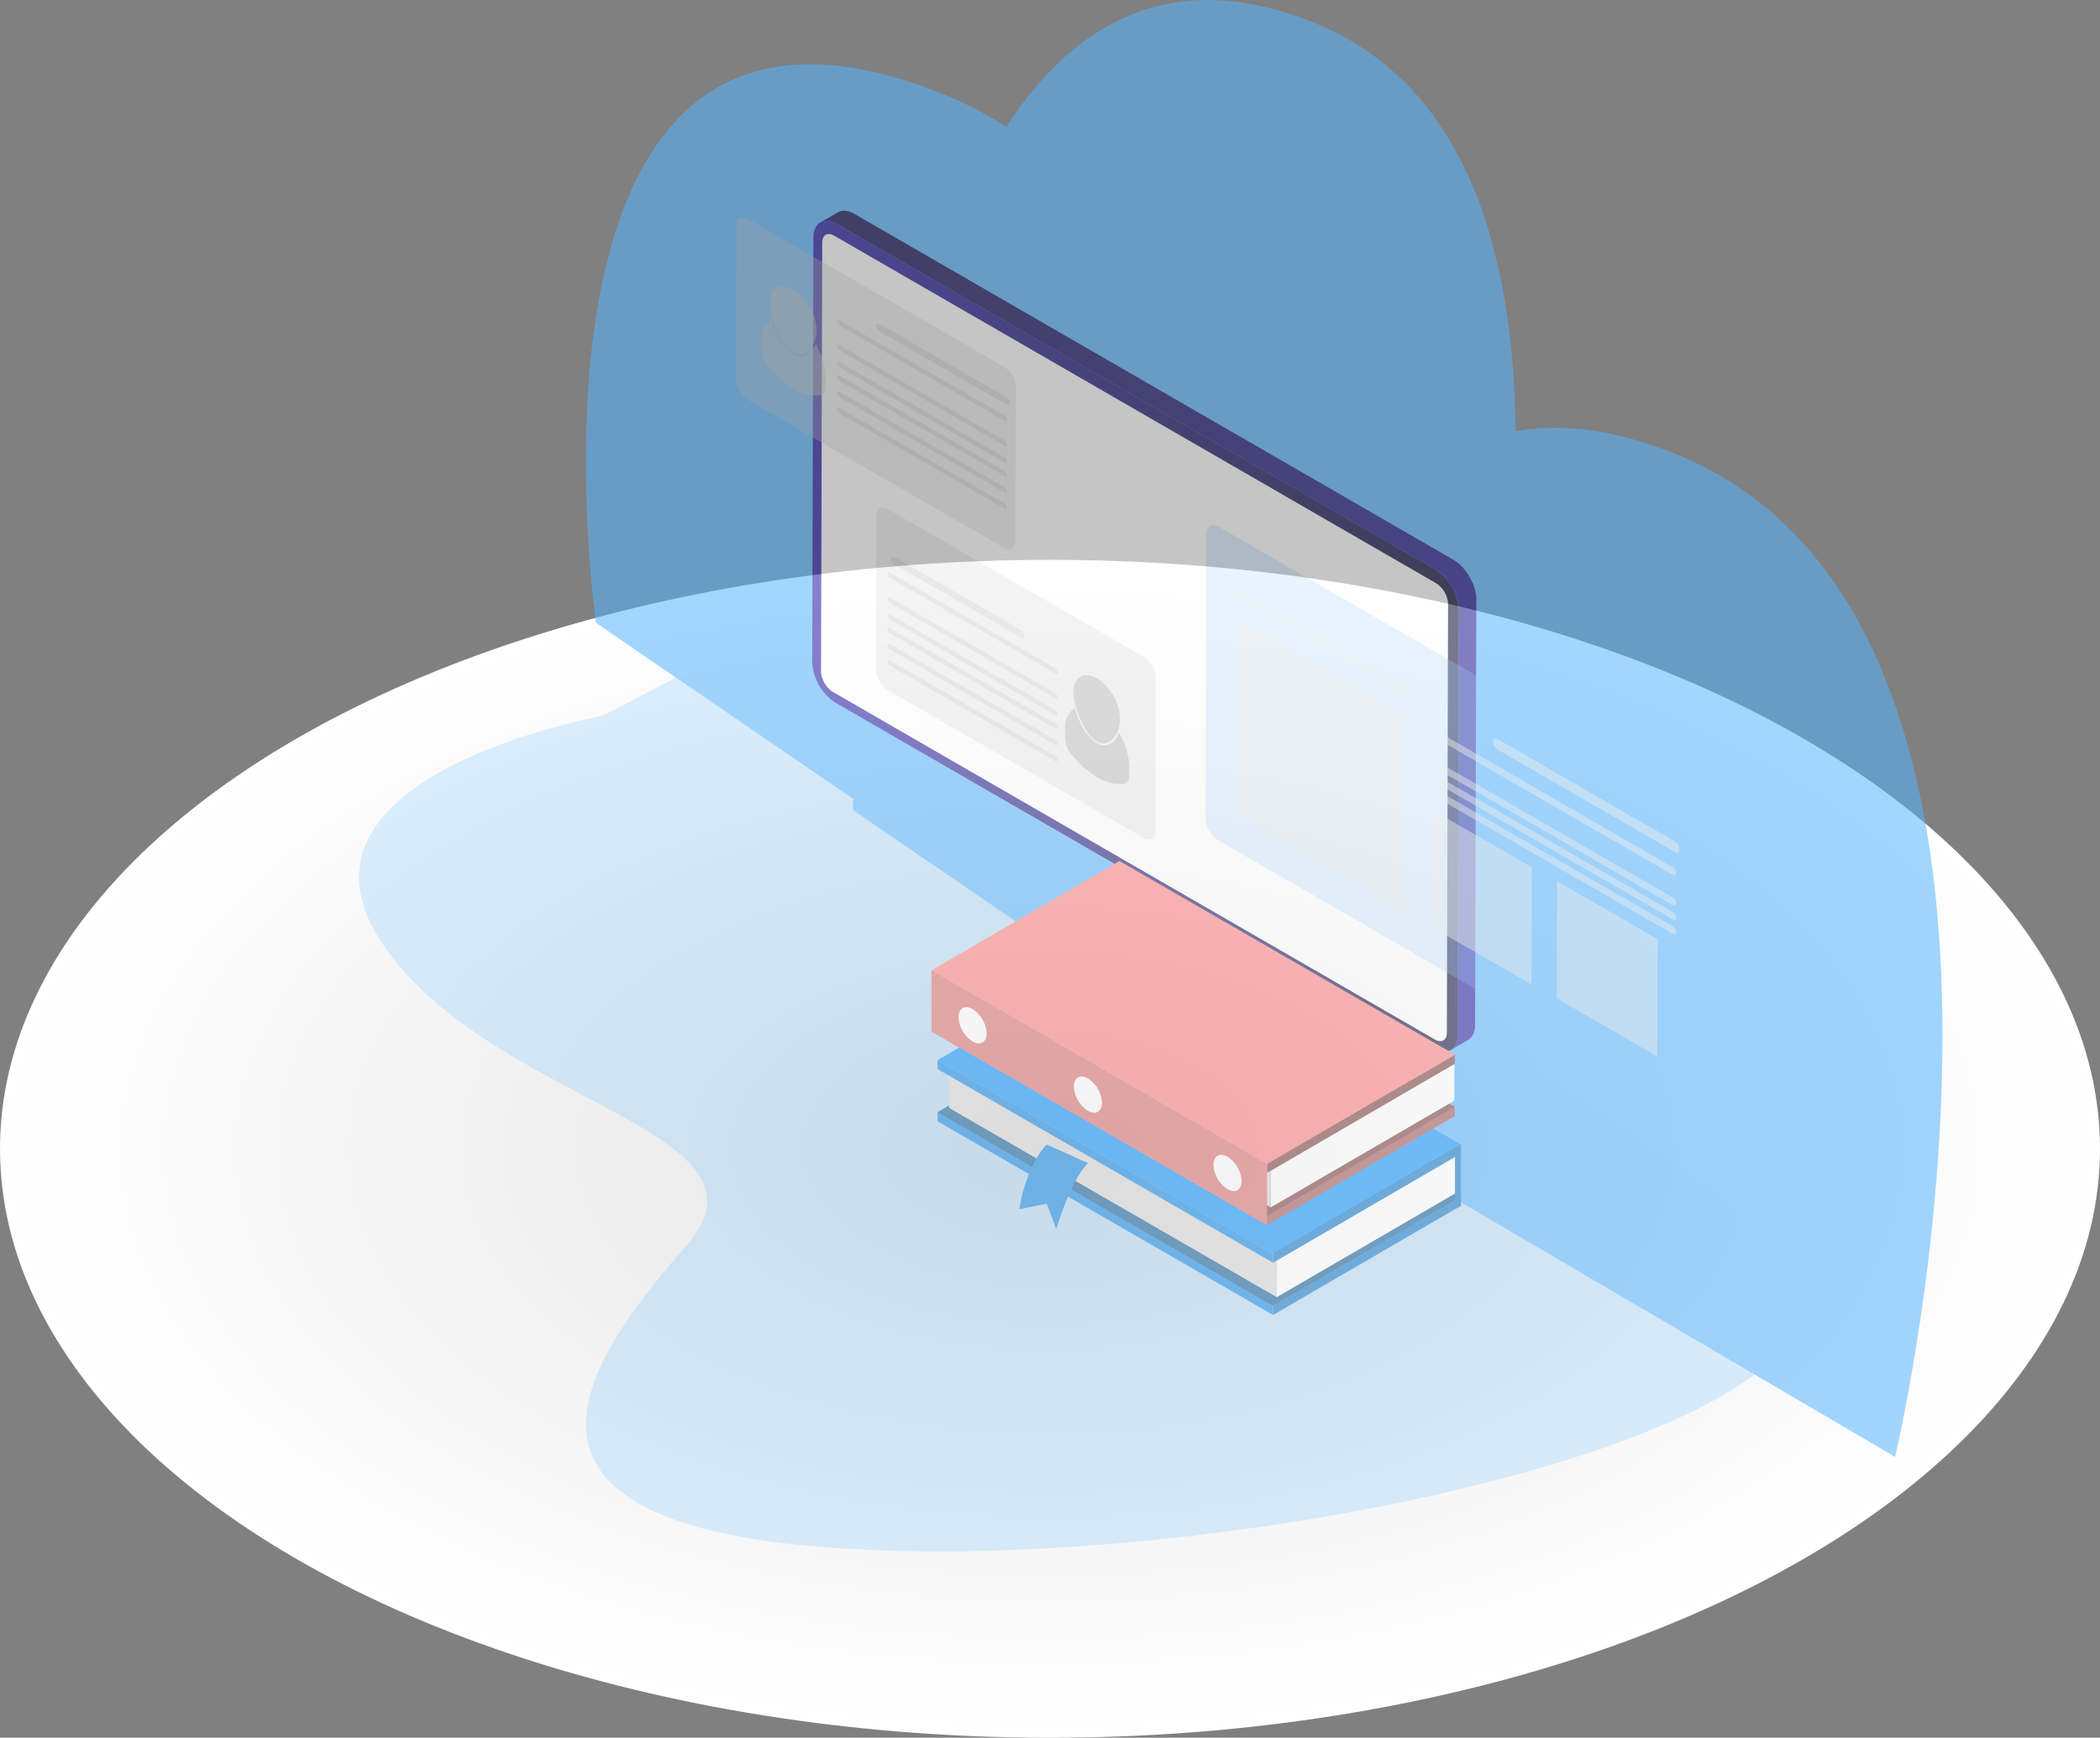 <svg xmlns="http://www.w3.org/2000/svg" xmlns:xlink="http://www.w3.org/1999/xlink" width="271" height="224.246" viewBox="0 0 271 224.246">
  <rect x="0" y="0" width="271" height="224.246" fill="#808080" stroke="none"/>
  <defs>
    <radialGradient id="radial-gradient" cx="0.5" cy="0.5" r="0.5" gradientUnits="objectBoundingBox">
      <stop offset="0" stop-color="#e3e3e3"/>
      <stop offset="1" stop-color="#fff"/>
    </radialGradient>
    <linearGradient id="linear-gradient" x1="1.183" y1="0.881" x2="0.121" y2="0.044" gradientUnits="objectBoundingBox">
      <stop offset="0" stop-color="#1e13a5"/>
      <stop offset="1" stop-color="#0c084f"/>
    </linearGradient>
    <linearGradient id="linear-gradient-2" y1="0.5" x2="1" y2="0.5" gradientUnits="objectBoundingBox">
      <stop offset="0" stop-color="#1e13a5"/>
      <stop offset="1" stop-color="#080533"/>
    </linearGradient>
    <linearGradient id="linear-gradient-3" x1="0.473" y1="0.51" x2="0.628" y2="0.248" gradientUnits="objectBoundingBox">
      <stop offset="0" stop-color="#e2d7fe" stop-opacity="0"/>
      <stop offset="0.965" stop-color="#e2d7fe"/>
    </linearGradient>
    <clipPath id="clip-path">
      <path id="Trazado_1362" data-name="Trazado 1362" d="M1002.82,176.671l24.255-14.1,43.289,24.993-24.255,14.1Z" transform="translate(-1002.82 -162.575)" fill="#085897"/>
    </clipPath>
    <clipPath id="clip-path-2">
      <path id="Trazado_1366" data-name="Trazado 1366" d="M1006.172,163.82l23.692-13.768,42.283,24.412-23.692,13.768Z" transform="translate(-1006.172 -150.052)" fill="none"/>
    </clipPath>
    <clipPath id="clip-path-3">
      <path id="Trazado_1370" data-name="Trazado 1370" d="M1002.82,161.6l24.255-14.1,43.289,24.993-24.255,14.1Z" transform="translate(-1002.82 -147.501)" fill="#008fff"/>
    </clipPath>
    <clipPath id="clip-path-4">
      <path id="Trazado_1379" data-name="Trazado 1379" d="M1004.427,137.911l23.692-13.768,42.283,24.412-23.692,13.768Z" transform="translate(-1004.427 -124.143)" fill="none"/>
    </clipPath>
    <clipPath id="clip-path-5">
      <path id="Trazado_1382" data-name="Trazado 1382" d="M1001.075,135.687l24.255-14.1,43.289,24.993-24.255,14.1Z" transform="translate(-1001.075 -121.592)" fill="none"/>
    </clipPath>
  </defs>
  <g id="trainingpic" transform="translate(-930 -130.754)">
    <ellipse id="Elipse_514" data-name="Elipse 514" cx="135.5" cy="76" rx="135.5" ry="76" transform="translate(930 203)" fill="url(#radial-gradient)"/>
    <g id="Grupo_1800" data-name="Grupo 1800" transform="translate(21682 20510)" opacity="0.54">
      <path id="Trazado_1319" data-name="Trazado 1319" d="M1042-68.291c-8.072-3.267-14.917-4.043-20.721-2.963-.27-23.832-6.675-44.893-25.971-52.7-18.294-7.4-30.971-.085-39.756,13.419a48.085,48.085,0,0,0-8.141-4.214c-58.129-23.524-44.8,68.23-44.8,68.23l33.173,22.7c-.025.933-.031,1.436-.031,1.436l66.717,45.645s.2-.549.569-1.572L1070.247,61.1S1095.939-46.462,1042-68.291Z" transform="translate(-21577.693 -20252.344)" fill="#53b3ff"/>
      <path id="Trazado_1320" data-name="Trazado 1320" d="M867.305,66.952s-42.259,7.566-28.861,28.789,52.9,24.471,39.64,39.595-27.411,35.638,18.6,38.988,120.367-11.547,125.391-30.034S886.988,56.7,886.988,56.7Z" transform="translate(-21541.5 -20353.846)" fill="#53b3ff" opacity="0.36"/>
      <g id="Grupo_1697" data-name="Grupo 1697" transform="translate(-20647.186 -20352.059)">
        <g id="Grupo_1696" data-name="Grupo 1696">
          <path id="Trazado_1321" data-name="Trazado 1321" d="M968.95-64.586l2.257-1.311a2.132,2.132,0,0,1,2.151.211L971.1-64.375A2.134,2.134,0,0,0,968.95-64.586Z" transform="translate(-967.913 66.101)" fill="none"/>
          <path id="Trazado_1322" data-name="Trazado 1322" d="M1153.179,170.784l-2.257,1.312a2.114,2.114,0,0,0,.881-1.938l2.257-1.312A2.114,2.114,0,0,1,1153.179,170.784Z" transform="translate(-1068.513 -63.786)" fill="none"/>
          <path id="Trazado_1323" data-name="Trazado 1323" d="M1053.613-16.007c0-.049,0-.1-.007-.147,0-.022,0-.044-.005-.066l0-.029c0-.017,0-.034,0-.052,0-.049-.01-.1-.017-.148s-.013-.1-.021-.152v-.008c-.008-.048-.016-.1-.025-.145s-.021-.105-.032-.158c0-.018-.009-.037-.013-.055l-.008-.032c-.005-.024-.01-.047-.017-.071-.013-.054-.027-.107-.042-.161-.011-.038-.022-.077-.034-.116l-.006-.021-.006-.022c-.016-.052-.033-.1-.051-.157s-.035-.1-.054-.154l-.01-.027-.009-.023-.037-.1c-.019-.049-.039-.1-.059-.147s-.03-.069-.044-.1l-.008-.019-.01-.022c-.021-.049-.043-.1-.066-.146s-.051-.106-.077-.158l-.012-.024-.016-.03c-.022-.042-.043-.085-.066-.127s-.057-.1-.086-.153l-.046-.081-.018-.032c-.026-.044-.054-.086-.081-.129-.041-.067-.082-.133-.125-.2l-.02-.032c-.058-.087-.119-.173-.181-.258l-.009-.013h0c-.044-.059-.088-.118-.134-.175s-.073-.092-.111-.137l0,0,0,0c-.038-.046-.077-.092-.116-.136s-.078-.088-.118-.13l-.02-.021-.02-.021c-.028-.03-.055-.059-.084-.088s-.084-.085-.127-.126l-.04-.037-.029-.027-.063-.059c-.044-.04-.089-.079-.134-.117l-.06-.049-.029-.024-.045-.037c-.044-.034-.088-.068-.132-.1l-.1-.069-.018-.013-.017-.012c-.042-.029-.085-.057-.128-.085s-.085-.053-.128-.078l-.03-.017-77.246-44.6-.1-.054c-.042-.023-.083-.044-.124-.064s-.082-.04-.122-.058-.081-.035-.121-.051-.081-.032-.122-.046-.081-.028-.121-.04-.084-.024-.125-.034-.083-.02-.124-.027-.089-.016-.132-.022-.09-.011-.134-.014-.1,0-.142,0-.106,0-.156.007a1.571,1.571,0,0,0-.174.025,1.5,1.5,0,0,0-.211.058,1.436,1.436,0,0,0-.244.113l-2.257,1.312a1.424,1.424,0,0,1,.245-.113,1.476,1.476,0,0,1,.211-.058,1.572,1.572,0,0,1,.174-.025c.051,0,.1-.007.157-.007s.094,0,.142,0,.089.008.135.014.088.013.132.022.082.017.124.027.083.022.125.034.081.025.121.04.081.03.122.046l.121.051c.041.018.081.037.122.058s.083.042.124.064l.1.054,77.246,44.6h0c.1.059.2.123.3.192l.018.013c.093.065.185.134.275.207l.029.024c.087.072.174.147.258.225l.029.027c.086.08.17.165.252.251l.02.021c.087.093.173.19.255.289l0,0q.126.152.245.313l.009.013c.069.094.136.191.2.29.043.065.084.131.124.2s.067.106.1.161l.046.081c.052.093.1.186.152.281l.015.03c.058.115.113.233.165.35l.008.019q.075.173.14.348l.009.023c.044.119.084.24.12.36l.006.022q.052.174.093.347l.008.032c.027.119.051.238.07.357v.006c.019.119.033.238.043.355l0,.03c.009.118.014.234.014.349L1051.2,40.27h0v.009c0,.049,0,.1,0,.146s-.005.1-.009.143-.009.1-.015.145-.013.1-.021.144-.019.1-.03.148-.025.1-.04.154-.034.107-.053.159-.046.117-.072.172a1.989,1.989,0,0,1-.114.207,1.537,1.537,0,0,1-.524.512l2.257-1.312a1.537,1.537,0,0,0,.524-.512,1.945,1.945,0,0,0,.114-.207q.039-.083.072-.172c.019-.051.037-.1.053-.159s.028-.1.04-.154.021-.1.03-.148.015-.1.021-.144.011-.1.015-.145.007-.094.009-.143,0-.1,0-.146v-.009l.156-54.829C1053.615-15.915,1053.615-15.961,1053.613-16.007Z" transform="translate(-967.913 66.101)" fill="url(#linear-gradient)"/>
          <g id="Grupo_1695" data-name="Grupo 1695" transform="translate(0 1.311)">
            <path id="Trazado_1324" data-name="Trazado 1324" d="M1047.064-18.155a6.637,6.637,0,0,1,3.011,5.218l-.156,54.829c-.005,1.917-1.363,2.69-3.03,1.727L969.644-.979A6.637,6.637,0,0,1,966.63-6.2l.156-54.828c.005-1.92,1.362-2.693,3.033-1.729Z" transform="translate(-966.63 63.168)" fill="url(#linear-gradient-2)"/>
          </g>
        </g>
      </g>
      <g id="Grupo_1698" data-name="Grupo 1698" transform="translate(-20646.053 -20349.041)">
        <path id="Trazado_1325" data-name="Trazado 1325" d="M1048.556-14.286a3.378,3.378,0,0,1,1.532,2.653l-.157,55.342c0,.977-.692,1.37-1.542.879L970.7-.267a3.377,3.377,0,0,1-1.532-2.653l.157-55.342c0-.974.694-1.368,1.542-.879Z" transform="translate(-969.165 59.351)" fill="#fff"/>
      </g>
      <g id="Grupo_1700" data-name="Grupo 1700" transform="translate(-20596.428 -20311.465)" opacity="0.26">
        <path id="Trazado_1326" data-name="Trazado 1326" d="M1141.1,59.085a3.609,3.609,0,0,1,1.637,2.836l-.1,36.66c0,1.045-.743,1.466-1.649.943l-59.2-34.181a3.616,3.616,0,0,1-1.64-2.842l.1-36.66c0-1.045.742-1.463,1.651-.938Z" transform="translate(-1080.144 -24.677)" fill="#52b3ff"/>
      </g>
      <g id="Grupo_1712" data-name="Grupo 1712" transform="translate(-20593.594 -20303.861)" opacity="0.46">
        <g id="Grupo_1704" data-name="Grupo 1704" transform="translate(0.949 3.996)">
          <g id="Grupo_1701" data-name="Grupo 1701">
            <path id="Trazado_1327" data-name="Trazado 1327" d="M1110.717,63.343l-.073,25.7-22.038-12.724.073-25.7Z" transform="translate(-1088.606 -50.62)" fill="#e3e3e3"/>
          </g>
          <g id="Grupo_1702" data-name="Grupo 1702" transform="translate(25.319 25.066)">
            <path id="Trazado_1328" data-name="Trazado 1328" d="M1158.233,114.16l-.043,15.116-12.962-7.484.043-15.116Z" transform="translate(-1145.227 -106.676)" fill="#e3e3e3"/>
          </g>
          <g id="Grupo_1703" data-name="Grupo 1703" transform="translate(41.546 34.339)">
            <path id="Trazado_1329" data-name="Trazado 1329" d="M1194.522,134.9l-.043,15.116-12.963-7.484.043-15.116Z" transform="translate(-1181.516 -127.413)" fill="#e3e3e3"/>
          </g>
        </g>
        <g id="Grupo_1705" data-name="Grupo 1705">
          <path id="Trazado_1330" data-name="Trazado 1330" d="M1109.906,54.945a1.292,1.292,0,0,1,.587,1.017c0,.374-.265.525-.591.337L1087.07,43.117a1.293,1.293,0,0,1-.587-1.017c0-.374.266-.525.591-.337Z" transform="translate(-1086.483 -41.683)" fill="#e3e3e3"/>
        </g>
        <g id="Grupo_1711" data-name="Grupo 1711" transform="translate(27.31 19.313)">
          <g id="Grupo_1706" data-name="Grupo 1706" transform="translate(0 3.899)">
            <path id="Trazado_1331" data-name="Trazado 1331" d="M1177.721,110.819a.931.931,0,0,1,.422.734c0,.268-.191.38-.425.245L1147.981,94.63a.939.939,0,0,1-.425-.736c0-.272.191-.38.428-.244Z" transform="translate(-1147.556 -93.591)" fill="#e3e3e3"/>
          </g>
          <g id="Grupo_1707" data-name="Grupo 1707" transform="translate(0 5.755)">
            <path id="Trazado_1332" data-name="Trazado 1332" d="M1177.721,114.971a.931.931,0,0,1,.422.731c0,.272-.191.38-.425.245l-29.738-17.169a.934.934,0,0,1-.425-.736c0-.269.191-.377.428-.24Z" transform="translate(-1147.556 -97.742)" fill="#e3e3e3"/>
          </g>
          <g id="Grupo_1708" data-name="Grupo 1708" transform="translate(0 7.608)">
            <path id="Trazado_1333" data-name="Trazado 1333" d="M1177.721,119.115a.932.932,0,0,1,.422.734c0,.269-.191.381-.425.245l-29.738-17.169a.939.939,0,0,1-.425-.736c0-.272.191-.381.428-.244Z" transform="translate(-1147.556 -101.887)" fill="#e3e3e3"/>
          </g>
          <g id="Grupo_1709" data-name="Grupo 1709">
            <path id="Trazado_1334" data-name="Trazado 1334" d="M1177.721,102.1a.93.93,0,0,1,.422.731c0,.272-.191.381-.425.245l-29.738-17.169a.933.933,0,0,1-.425-.736c0-.269.191-.377.428-.24Z" transform="translate(-1147.556 -84.872)" fill="#e3e3e3"/>
          </g>
          <g id="Grupo_1710" data-name="Grupo 1710" transform="translate(6.999 0.623)">
            <path id="Trazado_1335" data-name="Trazado 1335" d="M1186.631,99.529a1.294,1.294,0,0,1,.587,1.017c0,.374-.266.525-.591.337L1163.8,87.7a1.292,1.292,0,0,1-.587-1.017c0-.374.265-.525.591-.337Z" transform="translate(-1163.209 -86.266)" fill="#e3e3e3"/>
          </g>
        </g>
      </g>
      <g id="Grupo_1726" data-name="Grupo 1726" transform="translate(-20657.014 -20351.195)">
        <g id="Grupo_1714" data-name="Grupo 1714" opacity="0.32">
          <path id="Trazado_1336" data-name="Trazado 1336" d="M979.281-44.867a3.254,3.254,0,0,1,1.479,2.561L980.7-22.39c0,.943-.668,1.325-1.488.851l-33.08-19.1a3.266,3.266,0,0,1-1.481-2.566l.056-19.917c0-.943.671-1.32,1.491-.847Z" transform="translate(-944.653 64.171)" fill="#bfbfbf"/>
        </g>
        <g id="Grupo_1717" data-name="Grupo 1717" transform="translate(3.3 8.916)" opacity="0.45">
          <g id="Grupo_1715" data-name="Grupo 1715" transform="translate(1.087)">
            <path id="Trazado_1337" data-name="Trazado 1337" d="M957.485-43.82a6.614,6.614,0,0,1,3,5.2,4.329,4.329,0,0,1-.315,1.6c-.5,1.216-1.524,2.034-2.709,1.35-1.165-.673-2.171-2.619-2.668-4.382a7.835,7.835,0,0,1-.33-2.044C954.469-44.01,955.823-44.78,957.485-43.82Z" transform="translate(-954.464 44.233)" fill="#bfbfbf"/>
          </g>
          <g id="Grupo_1716" data-name="Grupo 1716" transform="translate(0 4.253)">
            <path id="Trazado_1338" data-name="Trazado 1338" d="M958.982-31.517a8.463,8.463,0,0,1,1.312,4.241l0,1.3c0,.584-.263.978-.7,1.033a5.266,5.266,0,0,1-3.1-.673q-.168-.087-.33-.181a12.607,12.607,0,0,1-3.43-3.1,3.158,3.158,0,0,1-.7-1.848l0-1.3a2.853,2.853,0,0,1,1.26-2.678,12.353,12.353,0,0,0,.535,1.482,6.471,6.471,0,0,0,2.285,3.049,1.706,1.706,0,0,0,2.3-.4A3.416,3.416,0,0,0,958.982-31.517Z" transform="translate(-952.033 34.721)" fill="#bfbfbf"/>
          </g>
        </g>
        <g id="Grupo_1725" data-name="Grupo 1725" transform="translate(13.031 13.219)" opacity="0.45">
          <g id="Grupo_1718" data-name="Grupo 1718" transform="translate(0 3.22)">
            <path id="Trazado_1339" data-name="Trazado 1339" d="M995.467-15.03a.669.669,0,0,1,.3.528c0,.193-.137.273-.3.176L974.1-26.661a.672.672,0,0,1-.305-.529c0-.2.137-.273.307-.175Z" transform="translate(-973.794 27.408)" fill="#bfbfbf"/>
          </g>
          <g id="Grupo_1719" data-name="Grupo 1719" transform="translate(0 5.391)">
            <path id="Trazado_1340" data-name="Trazado 1340" d="M995.467-10.174a.668.668,0,0,1,.3.525c0,.2-.137.273-.3.176L974.1-21.809a.669.669,0,0,1-.305-.529c0-.193.137-.271.307-.173Z" transform="translate(-973.794 22.552)" fill="#bfbfbf"/>
          </g>
          <g id="Grupo_1720" data-name="Grupo 1720" transform="translate(0 7.141)">
            <path id="Trazado_1341" data-name="Trazado 1341" d="M995.467-6.26a.668.668,0,0,1,.3.527c0,.193-.137.274-.3.177L974.1-17.892a.672.672,0,0,1-.305-.529c0-.2.137-.273.307-.175Z" transform="translate(-973.794 18.639)" fill="#bfbfbf"/>
          </g>
          <g id="Grupo_1721" data-name="Grupo 1721" transform="translate(0 9.234)">
            <path id="Trazado_1342" data-name="Trazado 1342" d="M995.467-1.579a.669.669,0,0,1,.3.528c0,.193-.137.273-.3.176L974.1-13.211a.673.673,0,0,1-.305-.529c0-.2.137-.274.307-.175Z" transform="translate(-973.794 13.957)" fill="#bfbfbf"/>
          </g>
          <g id="Grupo_1722" data-name="Grupo 1722" transform="translate(0 11.328)">
            <path id="Trazado_1343" data-name="Trazado 1343" d="M995.467,3.1a.668.668,0,0,1,.3.527c0,.193-.137.274-.3.177L974.1-8.529a.673.673,0,0,1-.305-.529c0-.2.137-.273.307-.175Z" transform="translate(-973.794 9.275)" fill="#bfbfbf"/>
          </g>
          <g id="Grupo_1723" data-name="Grupo 1723">
            <path id="Trazado_1344" data-name="Trazado 1344" d="M995.467-22.23a.668.668,0,0,1,.3.525c0,.2-.137.274-.3.177L974.1-33.865a.669.669,0,0,1-.305-.529c0-.193.137-.271.307-.173Z" transform="translate(-973.794 34.608)" fill="#bfbfbf"/>
          </g>
          <g id="Grupo_1724" data-name="Grupo 1724" transform="translate(5.029 0.448)">
            <path id="Trazado_1345" data-name="Trazado 1345" d="M1001.869-24.078a.93.93,0,0,1,.422.731c0,.269-.191.377-.425.242l-16.4-9.47a.928.928,0,0,1-.422-.731c0-.269.191-.377.425-.242Z" transform="translate(-985.04 33.607)" fill="#bfbfbf"/>
          </g>
        </g>
      </g>
      <g id="Grupo_1739" data-name="Grupo 1739" transform="translate(-20638.961 -20313.752)">
        <g id="Grupo_1727" data-name="Grupo 1727" transform="translate(0 0)" opacity="0.32">
          <path id="Trazado_1346" data-name="Trazado 1346" d="M1019.654,38.869a3.262,3.262,0,0,1,1.481,2.563l-.057,19.917c0,.943-.67,1.324-1.491.85l-33.08-19.1a3.265,3.265,0,0,1-1.481-2.566l.056-19.917c0-.943.671-1.32,1.491-.846Z" transform="translate(-985.026 -19.566)" fill="#bfbfbf"/>
        </g>
        <g id="Grupo_1730" data-name="Grupo 1730" transform="translate(24.409 21.625)">
          <g id="Grupo_1728" data-name="Grupo 1728" transform="translate(1.087)">
            <path id="Trazado_1347" data-name="Trazado 1347" d="M1045.065,68.34a6.613,6.613,0,0,1,3,5.2,4.331,4.331,0,0,1-.315,1.6c-.5,1.216-1.524,2.034-2.708,1.35-1.165-.673-2.172-2.619-2.668-4.382a7.841,7.841,0,0,1-.33-2.044C1042.049,68.15,1043.4,67.38,1045.065,68.34Z" transform="translate(-1042.044 -67.927)" fill="#bfbfbf"/>
          </g>
          <g id="Grupo_1729" data-name="Grupo 1729" transform="translate(0 4.253)">
            <path id="Trazado_1348" data-name="Trazado 1348" d="M1046.562,80.643a8.463,8.463,0,0,1,1.312,4.241l0,1.3c0,.584-.264.978-.7,1.033a5.267,5.267,0,0,1-3.1-.673q-.168-.087-.33-.181a12.6,12.6,0,0,1-3.43-3.1,3.158,3.158,0,0,1-.7-1.848l0-1.3a2.852,2.852,0,0,1,1.26-2.678,12.364,12.364,0,0,0,.535,1.482,6.478,6.478,0,0,0,2.286,3.049,1.706,1.706,0,0,0,2.3-.4A3.416,3.416,0,0,0,1046.562,80.643Z" transform="translate(-1039.613 -77.439)" fill="#bfbfbf"/>
          </g>
        </g>
        <g id="Grupo_1738" data-name="Grupo 1738" transform="translate(1.483 6.281)" opacity="0.45">
          <g id="Grupo_1731" data-name="Grupo 1731" transform="translate(0 5.284)">
            <path id="Trazado_1349" data-name="Trazado 1349" d="M1010.015,57.806a.668.668,0,0,1,.3.527c0,.193-.137.273-.3.177L988.647,46.174a.673.673,0,0,1-.305-.529c0-.2.137-.273.308-.175Z" transform="translate(-988.342 -45.427)" fill="#bfbfbf"/>
          </g>
          <g id="Grupo_1732" data-name="Grupo 1732" transform="translate(0 7.455)">
            <path id="Trazado_1350" data-name="Trazado 1350" d="M1010.016,62.661a.667.667,0,0,1,.3.525c0,.2-.137.273-.3.177L988.648,51.026a.668.668,0,0,1-.3-.529c0-.193.137-.271.307-.173Z" transform="translate(-988.343 -50.283)" fill="#bfbfbf"/>
          </g>
          <g id="Grupo_1733" data-name="Grupo 1733" transform="translate(0 9.205)">
            <path id="Trazado_1351" data-name="Trazado 1351" d="M1010.015,66.575a.668.668,0,0,1,.3.527c0,.193-.137.274-.3.177L988.647,54.943a.674.674,0,0,1-.305-.529c0-.2.137-.273.308-.175Z" transform="translate(-988.342 -54.197)" fill="#bfbfbf"/>
          </g>
          <g id="Grupo_1734" data-name="Grupo 1734" transform="translate(0 11.298)">
            <path id="Trazado_1352" data-name="Trazado 1352" d="M1010.015,71.256a.669.669,0,0,1,.3.528c0,.193-.137.273-.3.176L988.647,59.624a.674.674,0,0,1-.305-.529c0-.2.137-.274.308-.175Z" transform="translate(-988.342 -58.878)" fill="#bfbfbf"/>
          </g>
          <g id="Grupo_1735" data-name="Grupo 1735" transform="translate(0 13.392)">
            <path id="Trazado_1353" data-name="Trazado 1353" d="M1010.015,75.938a.668.668,0,0,1,.3.527c0,.193-.137.274-.3.177L988.647,64.306a.674.674,0,0,1-.305-.529c0-.2.137-.273.308-.175Z" transform="translate(-988.342 -63.56)" fill="#bfbfbf"/>
          </g>
          <g id="Grupo_1736" data-name="Grupo 1736" transform="translate(0 2.064)">
            <path id="Trazado_1354" data-name="Trazado 1354" d="M1010.016,50.6a.668.668,0,0,1,.3.525c0,.2-.137.274-.3.177L988.648,38.97a.668.668,0,0,1-.3-.529c0-.193.137-.271.307-.173Z" transform="translate(-988.343 -38.227)" fill="#bfbfbf"/>
          </g>
          <g id="Grupo_1737" data-name="Grupo 1737" transform="translate(0.423)">
            <path id="Trazado_1355" data-name="Trazado 1355" d="M1006.118,43.14a.929.929,0,0,1,.422.731c0,.269-.19.377-.424.242l-16.4-9.471a.928.928,0,0,1-.422-.731c0-.269.19-.377.424-.242Z" transform="translate(-989.289 -33.611)" fill="#bfbfbf"/>
          </g>
        </g>
      </g>
      <path id="Trazado_1356" data-name="Trazado 1356" d="M988.08,192.845Z" transform="translate(-21617.602 -20429.111)" fill="url(#linear-gradient-3)"/>
      <path id="Trazado_1357" data-name="Trazado 1357" d="M1002.82,161.6l24.255-14.1,43.289,24.993-24.255,14.1Z" transform="translate(-21633.824 -20404.043)" fill="#ff7995"/>
      <g id="Grupo_1742" data-name="Grupo 1742" transform="translate(-20587.719 -20224.811)">
        <path id="Trazado_1358" data-name="Trazado 1358" d="M1123.878,218.467l0,1.157-24.255,14.1,0-1.157Z" transform="translate(-1099.62 -218.467)" fill="#0372c9"/>
      </g>
      <g id="Grupo_1743" data-name="Grupo 1743" transform="translate(-20631.008 -20235.707)">
        <path id="Trazado_1359" data-name="Trazado 1359" d="M1046.1,219.09l0,1.157-43.289-24.993,0-1.157Z" transform="translate(-1002.812 -194.097)" fill="#0584e7"/>
      </g>
      <g id="Grupo_1748" data-name="Grupo 1748" transform="translate(-20631.004 -20249.803)">
        <path id="Trazado_1360" data-name="Trazado 1360" d="M1002.82,176.671l24.255-14.1,43.289,24.993-24.255,14.1Z" transform="translate(-1002.82 -162.575)" fill="#085897"/>
        <g id="Grupo_1747" data-name="Grupo 1747">
          <g id="Grupo_1746" data-name="Grupo 1746" clip-path="url(#clip-path)">
            <g id="Grupo_1745" data-name="Grupo 1745">
              <g id="Grupo_1744" data-name="Grupo 1744">
                <path id="Trazado_1361" data-name="Trazado 1361" d="M1046.108,201.663l-43.289-24.993,24.255-14.1,43.289,24.993-24.255,14.1" transform="translate(-1002.82 -162.575)" fill="#085897"/>
              </g>
            </g>
          </g>
        </g>
      </g>
      <g id="Grupo_1759" data-name="Grupo 1759" transform="translate(-20629.521 -20255.402)">
        <g id="Grupo_1758" data-name="Grupo 1758">
          <g id="Grupo_1751" data-name="Grupo 1751" transform="translate(42.283 24.412)">
            <path id="Trazado_1363" data-name="Trazado 1363" d="M1124.4,204.645l-.015,5.367L1100.7,223.781l.015-5.367Z" transform="translate(-1100.696 -204.645)" fill="#fff"/>
          </g>
          <g id="Grupo_1752" data-name="Grupo 1752" transform="translate(0 13.768)">
            <path id="Trazado_1364" data-name="Trazado 1364" d="M1048.436,205.255l-.015,5.367-42.283-24.412.015-5.367Z" transform="translate(-1006.138 -180.842)" fill="#d6d6d6"/>
          </g>
          <g id="Grupo_1757" data-name="Grupo 1757" transform="translate(0.015)">
            <g id="Grupo_1756" data-name="Grupo 1756">
              <g id="Grupo_1755" data-name="Grupo 1755" clip-path="url(#clip-path-2)">
                <g id="Grupo_1754" data-name="Grupo 1754">
                  <g id="Grupo_1753" data-name="Grupo 1753">
                    <path id="Trazado_1365" data-name="Trazado 1365" d="M1048.455,188.232l-42.283-24.412,23.692-13.768,42.283,24.412-23.692,13.768" transform="translate(-1006.172 -150.052)" fill="url(#linear-gradient-2)"/>
                  </g>
                </g>
              </g>
            </g>
          </g>
        </g>
      </g>
      <g id="Grupo_1760" data-name="Grupo 1760" transform="translate(-20587.719 -20231.551)">
        <path id="Trazado_1367" data-name="Trazado 1367" d="M1123.878,203.392l0,1.157-24.255,14.1,0-1.157Z" transform="translate(-1099.62 -203.392)" fill="#0372c9"/>
      </g>
      <g id="Grupo_1761" data-name="Grupo 1761" transform="translate(-20631.008 -20242.447)">
        <path id="Trazado_1368" data-name="Trazado 1368" d="M1046.1,204.015l0,1.157-43.289-24.993,0-1.157Z" transform="translate(-1002.812 -179.022)" fill="#0584e7"/>
      </g>
      <g id="Grupo_1766" data-name="Grupo 1766" transform="translate(-20631.004 -20256.543)">
        <g id="Grupo_1765" data-name="Grupo 1765">
          <g id="Grupo_1764" data-name="Grupo 1764" clip-path="url(#clip-path-3)">
            <g id="Grupo_1763" data-name="Grupo 1763">
              <g id="Grupo_1762" data-name="Grupo 1762">
                <path id="Trazado_1369" data-name="Trazado 1369" d="M1046.108,186.589,1002.82,161.6l24.255-14.1,43.289,24.993-24.255,14.1" transform="translate(-1002.82 -147.501)" fill="#008fff"/>
              </g>
            </g>
          </g>
        </g>
      </g>
      <path id="Trazado_1371" data-name="Trazado 1371" d="M1152.9,203.392l0,7.9-.777.451v-7.829Z" transform="translate(-21716.365 -20434.943)" fill="#0372c9"/>
      <path id="Trazado_1372" data-name="Trazado 1372" d="M1029.919,203.392s-2.484,2.234-3.548,8.349l3.548-.723,1.242,3.29s1.774-6.221,4.08-8.521Z" transform="translate(-21646.844 -20434.943)" fill="#0584e7"/>
      <path id="Trazado_1373" data-name="Trazado 1373" d="M1102.2,191.982l-17.472,9.482-13.534-7.626,16.852-10.066Z" transform="translate(-21671.627 -20424.096)" fill="#cc6178"/>
      <g id="Grupo_1795" data-name="Grupo 1795" transform="translate(-20631.789 -20268.129)">
        <g id="Grupo_1794" data-name="Grupo 1794">
          <g id="Grupo_1777" data-name="Grupo 1777" transform="translate(0 6.741)">
            <g id="Grupo_1776" data-name="Grupo 1776">
              <g id="Grupo_1772" data-name="Grupo 1772" transform="translate(43.289 24.993)">
                <path id="Trazado_1374" data-name="Trazado 1374" d="M1122.133,192.558l0,1.157-24.255,14.1,0-1.157Z" transform="translate(-1097.875 -192.558)" fill="#9f4f4f"/>
              </g>
              <g id="Grupo_1773" data-name="Grupo 1773" transform="translate(0 14.095)">
                <path id="Trazado_1375" data-name="Trazado 1375" d="M1044.36,193.18l0,1.157-43.289-24.993,0-1.157Z" transform="translate(-1001.068 -168.188)" fill="#b076a4"/>
              </g>
              <g id="Grupo_1775" data-name="Grupo 1775" transform="translate(0.003)">
                <g id="Grupo_1774" data-name="Grupo 1774">
                  <path id="Trazado_1376" data-name="Trazado 1376" d="M1001.075,150.761l24.255-14.1,43.289,24.993-24.255,14.1Z" transform="translate(-1001.075 -136.666)" fill="#783737"/>
                </g>
              </g>
            </g>
          </g>
          <g id="Grupo_1785" data-name="Grupo 1785" transform="translate(1.487 1.141)">
            <g id="Grupo_1784" data-name="Grupo 1784">
              <g id="Grupo_1778" data-name="Grupo 1778" transform="translate(42.283 24.412)">
                <path id="Trazado_1377" data-name="Trazado 1377" d="M1122.659,178.736l-.015,5.367-23.692,13.768.015-5.367Z" transform="translate(-1098.951 -178.736)" fill="#fff"/>
              </g>
              <g id="Grupo_1779" data-name="Grupo 1779" transform="translate(0 13.768)">
                <path id="Trazado_1378" data-name="Trazado 1378" d="M1046.691,179.345l-.015,5.367L1004.393,160.3l.015-5.367Z" transform="translate(-1004.393 -154.933)" fill="#d6d6d6"/>
              </g>
            </g>
          </g>
          <g id="Grupo_1793" data-name="Grupo 1793">
            <g id="Grupo_1792" data-name="Grupo 1792">
              <g id="Grupo_1786" data-name="Grupo 1786" transform="translate(43.289 24.993)">
                <path id="Trazado_1380" data-name="Trazado 1380" d="M1122.133,177.483l0,1.157-24.255,14.1,0-1.157Z" transform="translate(-1097.875 -177.483)" fill="#783737"/>
              </g>
              <g id="Grupo_1787" data-name="Grupo 1787" transform="translate(0 14.095)">
                <path id="Trazado_1381" data-name="Trazado 1381" d="M1044.36,178.106l0,1.157-43.289-24.993,0-1.157Z" transform="translate(-1001.068 -153.113)" fill="#b076a4"/>
              </g>
            </g>
          </g>
        </g>
        <path id="Trazado_1383" data-name="Trazado 1383" d="M1044.36,178.106V186l-43.292-24.993v-7.9Z" transform="translate(-1001.068 -139.018)" fill="#da6b6b"/>
      </g>
      <g id="Grupo_1799" data-name="Grupo 1799" transform="translate(-20628.307 -20249.273)">
        <g id="Grupo_1796" data-name="Grupo 1796" transform="translate(32.897 19.055)">
          <path id="Trazado_1384" data-name="Trazado 1384" d="M1084.245,206.62a3.987,3.987,0,0,1,1.81,3.133c0,1.153-.818,1.617-1.821,1.038a3.985,3.985,0,0,1-1.808-3.133C1082.428,206.506,1083.243,206.042,1084.245,206.62Z" transform="translate(-1082.425 -206.371)" fill="#fff"/>
        </g>
        <g id="Grupo_1797" data-name="Grupo 1797" transform="translate(14.886 8.949)">
          <path id="Trazado_1385" data-name="Trazado 1385" d="M1043.967,184.021a3.987,3.987,0,0,1,1.81,3.133c0,1.152-.818,1.617-1.821,1.038a3.987,3.987,0,0,1-1.809-3.134C1042.151,183.907,1042.965,183.443,1043.967,184.021Z" transform="translate(-1042.147 -183.772)" fill="#fff"/>
        </g>
        <g id="Grupo_1798" data-name="Grupo 1798">
          <path id="Trazado_1386" data-name="Trazado 1386" d="M1010.677,164.007a3.985,3.985,0,0,1,1.81,3.133c0,1.153-.818,1.617-1.821,1.038a3.984,3.984,0,0,1-1.808-3.133C1008.86,163.893,1009.675,163.429,1010.677,164.007Z" transform="translate(-1008.857 -163.758)" fill="#fff"/>
        </g>
      </g>
      <path id="Trazado_1387" data-name="Trazado 1387" d="M1001.075,135.687l24.255-14.1,43.289,24.993-24.255,14.1Z" transform="translate(-21632.861 -20389.721)" fill="#ff7c7c"/>
    </g>
  </g>
</svg>
